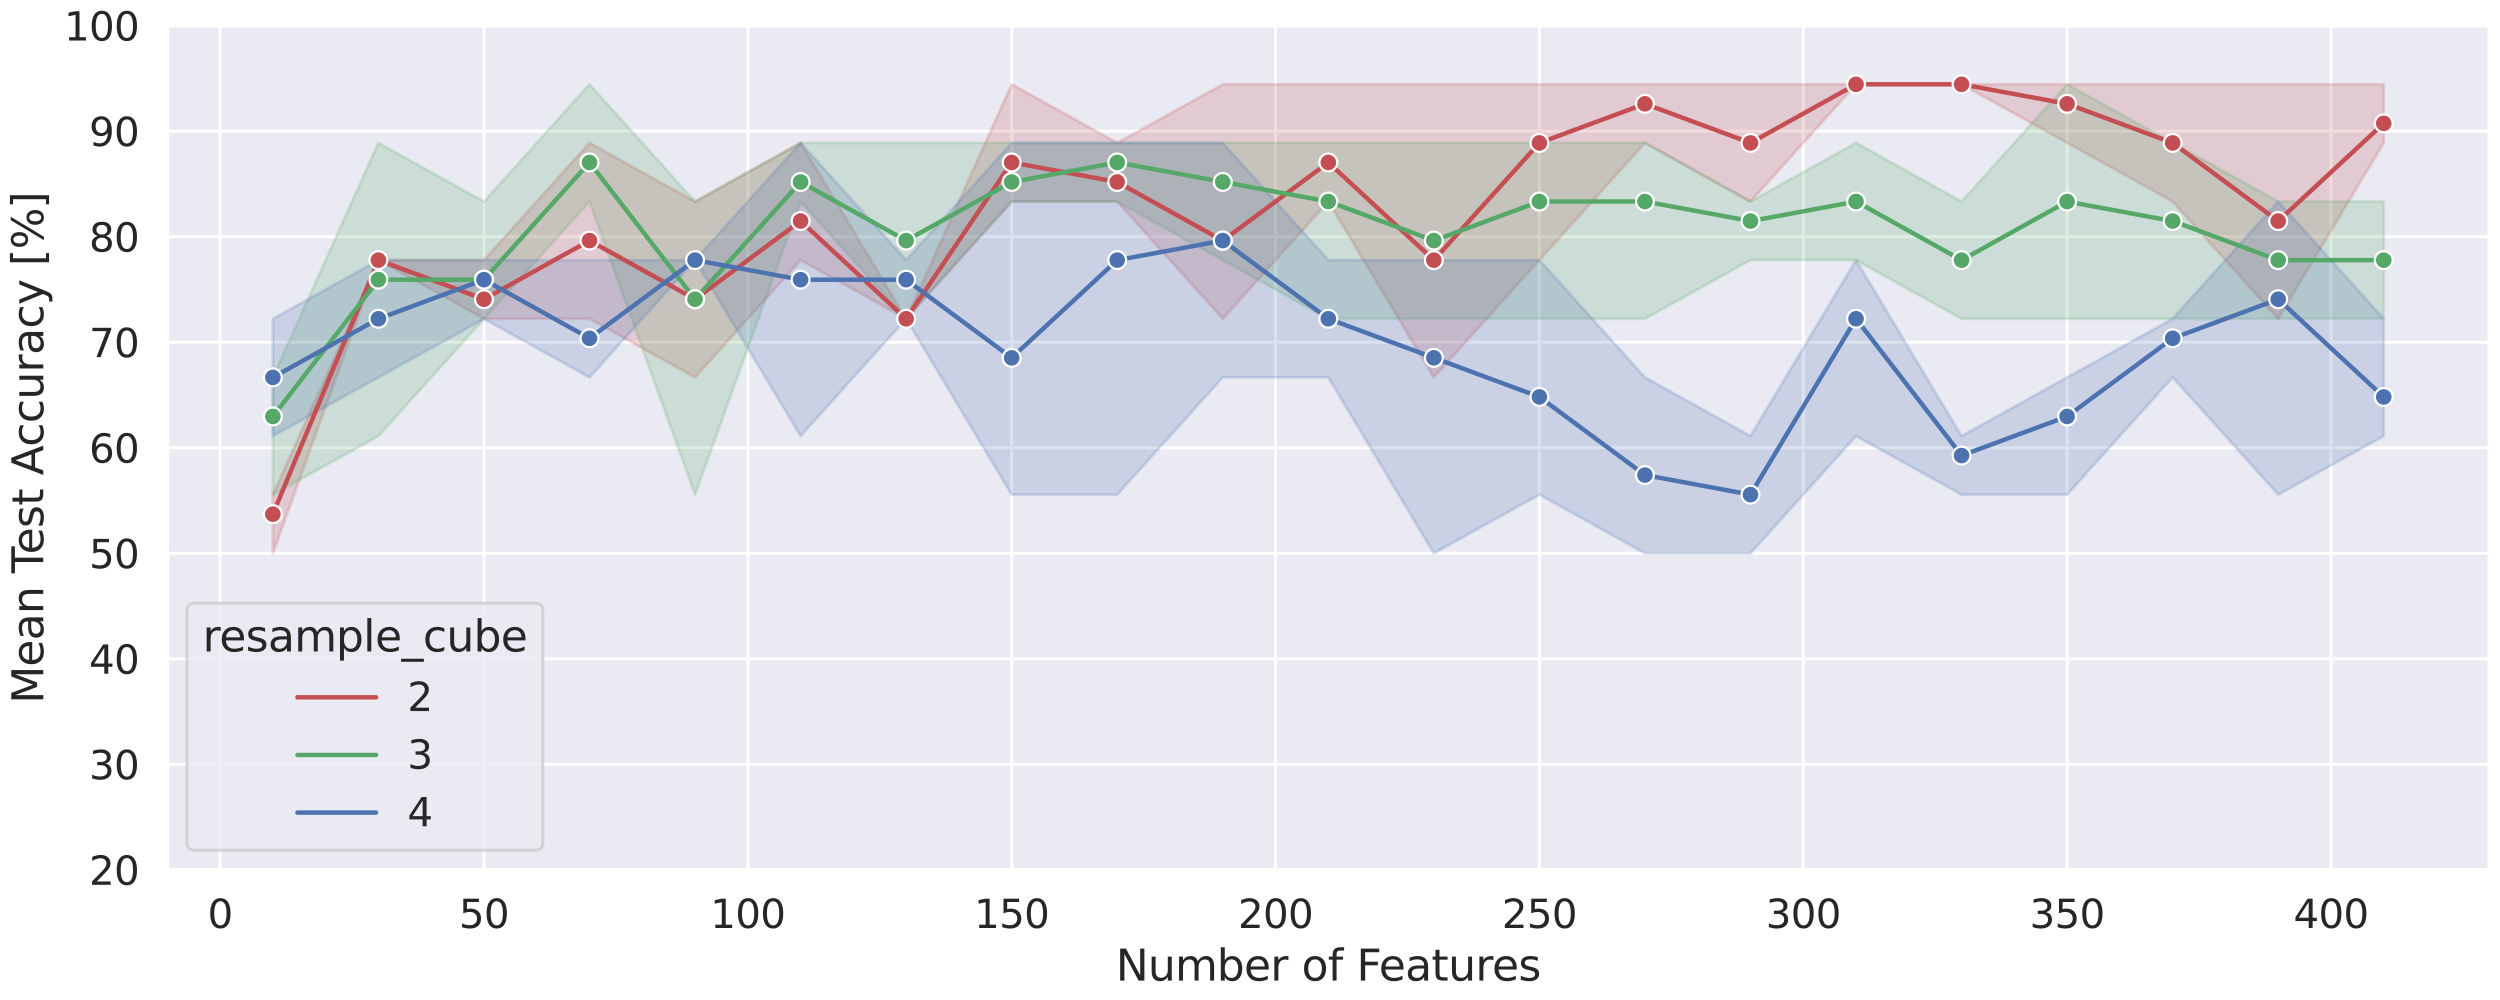 <?xml version="1.0" encoding="utf-8" standalone="no"?>
<!DOCTYPE svg PUBLIC "-//W3C//DTD SVG 1.1//EN"
  "http://www.w3.org/Graphics/SVG/1.1/DTD/svg11.dtd">
<svg xmlns:xlink="http://www.w3.org/1999/xlink" width="840.168pt" height="336.143pt" viewBox="0 0 840.168 336.143" xmlns="http://www.w3.org/2000/svg" version="1.1">
 <defs>
  <style type="text/css">*{stroke-linejoin: round; stroke-linecap: butt}</style>
 </defs>
 <g id="figure_1">
  <g id="patch_1">
   <path d="M 0 336.143 
L 840.168 336.143 
L 840.168 0 
L 0 0 
z
" style="fill: #ffffff"/>
  </g>
  <g id="axes_1">
   <g id="patch_2">
    <path d="M 56.232 292.331 
L 836.568 292.331 
L 836.568 8.615 
L 56.232 8.615 
z
" style="fill: #eaeaf2"/>
   </g>
   <g id="matplotlib.axis_1">
    <g id="xtick_1">
     <g id="line2d_1">
      <path d="M 73.967 292.331 
L 73.967 8.615 
" clip-path="url(#p492818d950)" style="fill: none; stroke: #ffffff; stroke-linecap: round"/>
     </g>
     <g id="text_1">
      <!-- 0 -->
      <g style="fill: #262626" transform="translate(69.768 311.861) scale(0.132 -0.132)">
       <defs>
        <path id="DejaVuSans-30" d="M 2034 4250 
Q 1547 4250 1301 3770 
Q 1056 3291 1056 2328 
Q 1056 1369 1301 889 
Q 1547 409 2034 409 
Q 2525 409 2770 889 
Q 3016 1369 3016 2328 
Q 3016 3291 2770 3770 
Q 2525 4250 2034 4250 
z
M 2034 4750 
Q 2819 4750 3233 4129 
Q 3647 3509 3647 2328 
Q 3647 1150 3233 529 
Q 2819 -91 2034 -91 
Q 1250 -91 836 529 
Q 422 1150 422 2328 
Q 422 3509 836 4129 
Q 1250 4750 2034 4750 
z
" transform="scale(0.016)"/>
       </defs>
       <use xlink:href="#DejaVuSans-30"/>
      </g>
     </g>
    </g>
    <g id="xtick_2">
     <g id="line2d_2">
      <path d="M 162.641 292.331 
L 162.641 8.615 
" clip-path="url(#p492818d950)" style="fill: none; stroke: #ffffff; stroke-linecap: round"/>
     </g>
     <g id="text_2">
      <!-- 50 -->
      <g style="fill: #262626" transform="translate(154.243 311.861) scale(0.132 -0.132)">
       <defs>
        <path id="DejaVuSans-35" d="M 691 4666 
L 3169 4666 
L 3169 4134 
L 1269 4134 
L 1269 2991 
Q 1406 3038 1543 3061 
Q 1681 3084 1819 3084 
Q 2600 3084 3056 2656 
Q 3513 2228 3513 1497 
Q 3513 744 3044 326 
Q 2575 -91 1722 -91 
Q 1428 -91 1123 -41 
Q 819 9 494 109 
L 494 744 
Q 775 591 1075 516 
Q 1375 441 1709 441 
Q 2250 441 2565 725 
Q 2881 1009 2881 1497 
Q 2881 1984 2565 2268 
Q 2250 2553 1709 2553 
Q 1456 2553 1204 2497 
Q 953 2441 691 2322 
L 691 4666 
z
" transform="scale(0.016)"/>
       </defs>
       <use xlink:href="#DejaVuSans-35"/>
       <use xlink:href="#DejaVuSans-30" x="63.623"/>
      </g>
     </g>
    </g>
    <g id="xtick_3">
     <g id="line2d_3">
      <path d="M 251.316 292.331 
L 251.316 8.615 
" clip-path="url(#p492818d950)" style="fill: none; stroke: #ffffff; stroke-linecap: round"/>
     </g>
     <g id="text_3">
      <!-- 100 -->
      <g style="fill: #262626" transform="translate(238.718 311.861) scale(0.132 -0.132)">
       <defs>
        <path id="DejaVuSans-31" d="M 794 531 
L 1825 531 
L 1825 4091 
L 703 3866 
L 703 4441 
L 1819 4666 
L 2450 4666 
L 2450 531 
L 3481 531 
L 3481 0 
L 794 0 
L 794 531 
z
" transform="scale(0.016)"/>
       </defs>
       <use xlink:href="#DejaVuSans-31"/>
       <use xlink:href="#DejaVuSans-30" x="63.623"/>
       <use xlink:href="#DejaVuSans-30" x="127.246"/>
      </g>
     </g>
    </g>
    <g id="xtick_4">
     <g id="line2d_4">
      <path d="M 339.991 292.331 
L 339.991 8.615 
" clip-path="url(#p492818d950)" style="fill: none; stroke: #ffffff; stroke-linecap: round"/>
     </g>
     <g id="text_4">
      <!-- 150 -->
      <g style="fill: #262626" transform="translate(327.393 311.861) scale(0.132 -0.132)">
       <use xlink:href="#DejaVuSans-31"/>
       <use xlink:href="#DejaVuSans-35" x="63.623"/>
       <use xlink:href="#DejaVuSans-30" x="127.246"/>
      </g>
     </g>
    </g>
    <g id="xtick_5">
     <g id="line2d_5">
      <path d="M 428.665 292.331 
L 428.665 8.615 
" clip-path="url(#p492818d950)" style="fill: none; stroke: #ffffff; stroke-linecap: round"/>
     </g>
     <g id="text_5">
      <!-- 200 -->
      <g style="fill: #262626" transform="translate(416.067 311.861) scale(0.132 -0.132)">
       <defs>
        <path id="DejaVuSans-32" d="M 1228 531 
L 3431 531 
L 3431 0 
L 469 0 
L 469 531 
Q 828 903 1448 1529 
Q 2069 2156 2228 2338 
Q 2531 2678 2651 2914 
Q 2772 3150 2772 3378 
Q 2772 3750 2511 3984 
Q 2250 4219 1831 4219 
Q 1534 4219 1204 4116 
Q 875 4013 500 3803 
L 500 4441 
Q 881 4594 1212 4672 
Q 1544 4750 1819 4750 
Q 2544 4750 2975 4387 
Q 3406 4025 3406 3419 
Q 3406 3131 3298 2873 
Q 3191 2616 2906 2266 
Q 2828 2175 2409 1742 
Q 1991 1309 1228 531 
z
" transform="scale(0.016)"/>
       </defs>
       <use xlink:href="#DejaVuSans-32"/>
       <use xlink:href="#DejaVuSans-30" x="63.623"/>
       <use xlink:href="#DejaVuSans-30" x="127.246"/>
      </g>
     </g>
    </g>
    <g id="xtick_6">
     <g id="line2d_6">
      <path d="M 517.34 292.331 
L 517.34 8.615 
" clip-path="url(#p492818d950)" style="fill: none; stroke: #ffffff; stroke-linecap: round"/>
     </g>
     <g id="text_6">
      <!-- 250 -->
      <g style="fill: #262626" transform="translate(504.742 311.861) scale(0.132 -0.132)">
       <use xlink:href="#DejaVuSans-32"/>
       <use xlink:href="#DejaVuSans-35" x="63.623"/>
       <use xlink:href="#DejaVuSans-30" x="127.246"/>
      </g>
     </g>
    </g>
    <g id="xtick_7">
     <g id="line2d_7">
      <path d="M 606.014 292.331 
L 606.014 8.615 
" clip-path="url(#p492818d950)" style="fill: none; stroke: #ffffff; stroke-linecap: round"/>
     </g>
     <g id="text_7">
      <!-- 300 -->
      <g style="fill: #262626" transform="translate(593.416 311.861) scale(0.132 -0.132)">
       <defs>
        <path id="DejaVuSans-33" d="M 2597 2516 
Q 3050 2419 3304 2112 
Q 3559 1806 3559 1356 
Q 3559 666 3084 287 
Q 2609 -91 1734 -91 
Q 1441 -91 1130 -33 
Q 819 25 488 141 
L 488 750 
Q 750 597 1062 519 
Q 1375 441 1716 441 
Q 2309 441 2620 675 
Q 2931 909 2931 1356 
Q 2931 1769 2642 2001 
Q 2353 2234 1838 2234 
L 1294 2234 
L 1294 2753 
L 1863 2753 
Q 2328 2753 2575 2939 
Q 2822 3125 2822 3475 
Q 2822 3834 2567 4026 
Q 2313 4219 1838 4219 
Q 1578 4219 1281 4162 
Q 984 4106 628 3988 
L 628 4550 
Q 988 4650 1302 4700 
Q 1616 4750 1894 4750 
Q 2613 4750 3031 4423 
Q 3450 4097 3450 3541 
Q 3450 3153 3228 2886 
Q 3006 2619 2597 2516 
z
" transform="scale(0.016)"/>
       </defs>
       <use xlink:href="#DejaVuSans-33"/>
       <use xlink:href="#DejaVuSans-30" x="63.623"/>
       <use xlink:href="#DejaVuSans-30" x="127.246"/>
      </g>
     </g>
    </g>
    <g id="xtick_8">
     <g id="line2d_8">
      <path d="M 694.689 292.331 
L 694.689 8.615 
" clip-path="url(#p492818d950)" style="fill: none; stroke: #ffffff; stroke-linecap: round"/>
     </g>
     <g id="text_8">
      <!-- 350 -->
      <g style="fill: #262626" transform="translate(682.091 311.861) scale(0.132 -0.132)">
       <use xlink:href="#DejaVuSans-33"/>
       <use xlink:href="#DejaVuSans-35" x="63.623"/>
       <use xlink:href="#DejaVuSans-30" x="127.246"/>
      </g>
     </g>
    </g>
    <g id="xtick_9">
     <g id="line2d_9">
      <path d="M 783.363 292.331 
L 783.363 8.615 
" clip-path="url(#p492818d950)" style="fill: none; stroke: #ffffff; stroke-linecap: round"/>
     </g>
     <g id="text_9">
      <!-- 400 -->
      <g style="fill: #262626" transform="translate(770.766 311.861) scale(0.132 -0.132)">
       <defs>
        <path id="DejaVuSans-34" d="M 2419 4116 
L 825 1625 
L 2419 1625 
L 2419 4116 
z
M 2253 4666 
L 3047 4666 
L 3047 1625 
L 3713 1625 
L 3713 1100 
L 3047 1100 
L 3047 0 
L 2419 0 
L 2419 1100 
L 313 1100 
L 313 1709 
L 2253 4666 
z
" transform="scale(0.016)"/>
       </defs>
       <use xlink:href="#DejaVuSans-34"/>
       <use xlink:href="#DejaVuSans-30" x="63.623"/>
       <use xlink:href="#DejaVuSans-30" x="127.246"/>
      </g>
     </g>
    </g>
    <g id="text_10">
     <!-- Number of Features -->
     <g style="fill: #262626" transform="translate(375.007 329.548) scale(0.144 -0.144)">
      <defs>
       <path id="DejaVuSans-4e" d="M 628 4666 
L 1478 4666 
L 3547 763 
L 3547 4666 
L 4159 4666 
L 4159 0 
L 3309 0 
L 1241 3903 
L 1241 0 
L 628 0 
L 628 4666 
z
" transform="scale(0.016)"/>
       <path id="DejaVuSans-75" d="M 544 1381 
L 544 3500 
L 1119 3500 
L 1119 1403 
Q 1119 906 1312 657 
Q 1506 409 1894 409 
Q 2359 409 2629 706 
Q 2900 1003 2900 1516 
L 2900 3500 
L 3475 3500 
L 3475 0 
L 2900 0 
L 2900 538 
Q 2691 219 2414 64 
Q 2138 -91 1772 -91 
Q 1169 -91 856 284 
Q 544 659 544 1381 
z
M 1991 3584 
L 1991 3584 
z
" transform="scale(0.016)"/>
       <path id="DejaVuSans-6d" d="M 3328 2828 
Q 3544 3216 3844 3400 
Q 4144 3584 4550 3584 
Q 5097 3584 5394 3201 
Q 5691 2819 5691 2113 
L 5691 0 
L 5113 0 
L 5113 2094 
Q 5113 2597 4934 2840 
Q 4756 3084 4391 3084 
Q 3944 3084 3684 2787 
Q 3425 2491 3425 1978 
L 3425 0 
L 2847 0 
L 2847 2094 
Q 2847 2600 2669 2842 
Q 2491 3084 2119 3084 
Q 1678 3084 1418 2786 
Q 1159 2488 1159 1978 
L 1159 0 
L 581 0 
L 581 3500 
L 1159 3500 
L 1159 2956 
Q 1356 3278 1631 3431 
Q 1906 3584 2284 3584 
Q 2666 3584 2933 3390 
Q 3200 3197 3328 2828 
z
" transform="scale(0.016)"/>
       <path id="DejaVuSans-62" d="M 3116 1747 
Q 3116 2381 2855 2742 
Q 2594 3103 2138 3103 
Q 1681 3103 1420 2742 
Q 1159 2381 1159 1747 
Q 1159 1113 1420 752 
Q 1681 391 2138 391 
Q 2594 391 2855 752 
Q 3116 1113 3116 1747 
z
M 1159 2969 
Q 1341 3281 1617 3432 
Q 1894 3584 2278 3584 
Q 2916 3584 3314 3078 
Q 3713 2572 3713 1747 
Q 3713 922 3314 415 
Q 2916 -91 2278 -91 
Q 1894 -91 1617 61 
Q 1341 213 1159 525 
L 1159 0 
L 581 0 
L 581 4863 
L 1159 4863 
L 1159 2969 
z
" transform="scale(0.016)"/>
       <path id="DejaVuSans-65" d="M 3597 1894 
L 3597 1613 
L 953 1613 
Q 991 1019 1311 708 
Q 1631 397 2203 397 
Q 2534 397 2845 478 
Q 3156 559 3463 722 
L 3463 178 
Q 3153 47 2828 -22 
Q 2503 -91 2169 -91 
Q 1331 -91 842 396 
Q 353 884 353 1716 
Q 353 2575 817 3079 
Q 1281 3584 2069 3584 
Q 2775 3584 3186 3129 
Q 3597 2675 3597 1894 
z
M 3022 2063 
Q 3016 2534 2758 2815 
Q 2500 3097 2075 3097 
Q 1594 3097 1305 2825 
Q 1016 2553 972 2059 
L 3022 2063 
z
" transform="scale(0.016)"/>
       <path id="DejaVuSans-72" d="M 2631 2963 
Q 2534 3019 2420 3045 
Q 2306 3072 2169 3072 
Q 1681 3072 1420 2755 
Q 1159 2438 1159 1844 
L 1159 0 
L 581 0 
L 581 3500 
L 1159 3500 
L 1159 2956 
Q 1341 3275 1631 3429 
Q 1922 3584 2338 3584 
Q 2397 3584 2469 3576 
Q 2541 3569 2628 3553 
L 2631 2963 
z
" transform="scale(0.016)"/>
       <path id="DejaVuSans-20" transform="scale(0.016)"/>
       <path id="DejaVuSans-6f" d="M 1959 3097 
Q 1497 3097 1228 2736 
Q 959 2375 959 1747 
Q 959 1119 1226 758 
Q 1494 397 1959 397 
Q 2419 397 2687 759 
Q 2956 1122 2956 1747 
Q 2956 2369 2687 2733 
Q 2419 3097 1959 3097 
z
M 1959 3584 
Q 2709 3584 3137 3096 
Q 3566 2609 3566 1747 
Q 3566 888 3137 398 
Q 2709 -91 1959 -91 
Q 1206 -91 779 398 
Q 353 888 353 1747 
Q 353 2609 779 3096 
Q 1206 3584 1959 3584 
z
" transform="scale(0.016)"/>
       <path id="DejaVuSans-66" d="M 2375 4863 
L 2375 4384 
L 1825 4384 
Q 1516 4384 1395 4259 
Q 1275 4134 1275 3809 
L 1275 3500 
L 2222 3500 
L 2222 3053 
L 1275 3053 
L 1275 0 
L 697 0 
L 697 3053 
L 147 3053 
L 147 3500 
L 697 3500 
L 697 3744 
Q 697 4328 969 4595 
Q 1241 4863 1831 4863 
L 2375 4863 
z
" transform="scale(0.016)"/>
       <path id="DejaVuSans-46" d="M 628 4666 
L 3309 4666 
L 3309 4134 
L 1259 4134 
L 1259 2759 
L 3109 2759 
L 3109 2228 
L 1259 2228 
L 1259 0 
L 628 0 
L 628 4666 
z
" transform="scale(0.016)"/>
       <path id="DejaVuSans-61" d="M 2194 1759 
Q 1497 1759 1228 1600 
Q 959 1441 959 1056 
Q 959 750 1161 570 
Q 1363 391 1709 391 
Q 2188 391 2477 730 
Q 2766 1069 2766 1631 
L 2766 1759 
L 2194 1759 
z
M 3341 1997 
L 3341 0 
L 2766 0 
L 2766 531 
Q 2569 213 2275 61 
Q 1981 -91 1556 -91 
Q 1019 -91 701 211 
Q 384 513 384 1019 
Q 384 1609 779 1909 
Q 1175 2209 1959 2209 
L 2766 2209 
L 2766 2266 
Q 2766 2663 2505 2880 
Q 2244 3097 1772 3097 
Q 1472 3097 1187 3025 
Q 903 2953 641 2809 
L 641 3341 
Q 956 3463 1253 3523 
Q 1550 3584 1831 3584 
Q 2591 3584 2966 3190 
Q 3341 2797 3341 1997 
z
" transform="scale(0.016)"/>
       <path id="DejaVuSans-74" d="M 1172 4494 
L 1172 3500 
L 2356 3500 
L 2356 3053 
L 1172 3053 
L 1172 1153 
Q 1172 725 1289 603 
Q 1406 481 1766 481 
L 2356 481 
L 2356 0 
L 1766 0 
Q 1100 0 847 248 
Q 594 497 594 1153 
L 594 3053 
L 172 3053 
L 172 3500 
L 594 3500 
L 594 4494 
L 1172 4494 
z
" transform="scale(0.016)"/>
       <path id="DejaVuSans-73" d="M 2834 3397 
L 2834 2853 
Q 2591 2978 2328 3040 
Q 2066 3103 1784 3103 
Q 1356 3103 1142 2972 
Q 928 2841 928 2578 
Q 928 2378 1081 2264 
Q 1234 2150 1697 2047 
L 1894 2003 
Q 2506 1872 2764 1633 
Q 3022 1394 3022 966 
Q 3022 478 2636 193 
Q 2250 -91 1575 -91 
Q 1294 -91 989 -36 
Q 684 19 347 128 
L 347 722 
Q 666 556 975 473 
Q 1284 391 1588 391 
Q 1994 391 2212 530 
Q 2431 669 2431 922 
Q 2431 1156 2273 1281 
Q 2116 1406 1581 1522 
L 1381 1569 
Q 847 1681 609 1914 
Q 372 2147 372 2553 
Q 372 3047 722 3315 
Q 1072 3584 1716 3584 
Q 2034 3584 2315 3537 
Q 2597 3491 2834 3397 
z
" transform="scale(0.016)"/>
      </defs>
      <use xlink:href="#DejaVuSans-4e"/>
      <use xlink:href="#DejaVuSans-75" x="74.805"/>
      <use xlink:href="#DejaVuSans-6d" x="138.184"/>
      <use xlink:href="#DejaVuSans-62" x="235.596"/>
      <use xlink:href="#DejaVuSans-65" x="299.072"/>
      <use xlink:href="#DejaVuSans-72" x="360.596"/>
      <use xlink:href="#DejaVuSans-20" x="401.709"/>
      <use xlink:href="#DejaVuSans-6f" x="433.496"/>
      <use xlink:href="#DejaVuSans-66" x="494.678"/>
      <use xlink:href="#DejaVuSans-20" x="529.883"/>
      <use xlink:href="#DejaVuSans-46" x="561.67"/>
      <use xlink:href="#DejaVuSans-65" x="613.689"/>
      <use xlink:href="#DejaVuSans-61" x="675.213"/>
      <use xlink:href="#DejaVuSans-74" x="736.492"/>
      <use xlink:href="#DejaVuSans-75" x="775.701"/>
      <use xlink:href="#DejaVuSans-72" x="839.08"/>
      <use xlink:href="#DejaVuSans-65" x="877.943"/>
      <use xlink:href="#DejaVuSans-73" x="939.467"/>
     </g>
    </g>
   </g>
   <g id="matplotlib.axis_2">
    <g id="ytick_1">
     <g id="line2d_10">
      <path d="M 56.232 292.331 
L 836.568 292.331 
" clip-path="url(#p492818d950)" style="fill: none; stroke: #ffffff; stroke-linecap: round"/>
     </g>
     <g id="text_11">
      <!-- 20 -->
      <g style="fill: #262626" transform="translate(29.935 297.346) scale(0.132 -0.132)">
       <use xlink:href="#DejaVuSans-32"/>
       <use xlink:href="#DejaVuSans-30" x="63.623"/>
      </g>
     </g>
    </g>
    <g id="ytick_2">
     <g id="line2d_11">
      <path d="M 56.232 256.866 
L 836.568 256.866 
" clip-path="url(#p492818d950)" style="fill: none; stroke: #ffffff; stroke-linecap: round"/>
     </g>
     <g id="text_12">
      <!-- 30 -->
      <g style="fill: #262626" transform="translate(29.935 261.881) scale(0.132 -0.132)">
       <use xlink:href="#DejaVuSans-33"/>
       <use xlink:href="#DejaVuSans-30" x="63.623"/>
      </g>
     </g>
    </g>
    <g id="ytick_3">
     <g id="line2d_12">
      <path d="M 56.232 221.402 
L 836.568 221.402 
" clip-path="url(#p492818d950)" style="fill: none; stroke: #ffffff; stroke-linecap: round"/>
     </g>
     <g id="text_13">
      <!-- 40 -->
      <g style="fill: #262626" transform="translate(29.935 226.417) scale(0.132 -0.132)">
       <use xlink:href="#DejaVuSans-34"/>
       <use xlink:href="#DejaVuSans-30" x="63.623"/>
      </g>
     </g>
    </g>
    <g id="ytick_4">
     <g id="line2d_13">
      <path d="M 56.232 185.937 
L 836.568 185.937 
" clip-path="url(#p492818d950)" style="fill: none; stroke: #ffffff; stroke-linecap: round"/>
     </g>
     <g id="text_14">
      <!-- 50 -->
      <g style="fill: #262626" transform="translate(29.935 190.952) scale(0.132 -0.132)">
       <use xlink:href="#DejaVuSans-35"/>
       <use xlink:href="#DejaVuSans-30" x="63.623"/>
      </g>
     </g>
    </g>
    <g id="ytick_5">
     <g id="line2d_14">
      <path d="M 56.232 150.473 
L 836.568 150.473 
" clip-path="url(#p492818d950)" style="fill: none; stroke: #ffffff; stroke-linecap: round"/>
     </g>
     <g id="text_15">
      <!-- 60 -->
      <g style="fill: #262626" transform="translate(29.935 155.488) scale(0.132 -0.132)">
       <defs>
        <path id="DejaVuSans-36" d="M 2113 2584 
Q 1688 2584 1439 2293 
Q 1191 2003 1191 1497 
Q 1191 994 1439 701 
Q 1688 409 2113 409 
Q 2538 409 2786 701 
Q 3034 994 3034 1497 
Q 3034 2003 2786 2293 
Q 2538 2584 2113 2584 
z
M 3366 4563 
L 3366 3988 
Q 3128 4100 2886 4159 
Q 2644 4219 2406 4219 
Q 1781 4219 1451 3797 
Q 1122 3375 1075 2522 
Q 1259 2794 1537 2939 
Q 1816 3084 2150 3084 
Q 2853 3084 3261 2657 
Q 3669 2231 3669 1497 
Q 3669 778 3244 343 
Q 2819 -91 2113 -91 
Q 1303 -91 875 529 
Q 447 1150 447 2328 
Q 447 3434 972 4092 
Q 1497 4750 2381 4750 
Q 2619 4750 2861 4703 
Q 3103 4656 3366 4563 
z
" transform="scale(0.016)"/>
       </defs>
       <use xlink:href="#DejaVuSans-36"/>
       <use xlink:href="#DejaVuSans-30" x="63.623"/>
      </g>
     </g>
    </g>
    <g id="ytick_6">
     <g id="line2d_15">
      <path d="M 56.232 115.008 
L 836.568 115.008 
" clip-path="url(#p492818d950)" style="fill: none; stroke: #ffffff; stroke-linecap: round"/>
     </g>
     <g id="text_16">
      <!-- 70 -->
      <g style="fill: #262626" transform="translate(29.935 120.023) scale(0.132 -0.132)">
       <defs>
        <path id="DejaVuSans-37" d="M 525 4666 
L 3525 4666 
L 3525 4397 
L 1831 0 
L 1172 0 
L 2766 4134 
L 525 4134 
L 525 4666 
z
" transform="scale(0.016)"/>
       </defs>
       <use xlink:href="#DejaVuSans-37"/>
       <use xlink:href="#DejaVuSans-30" x="63.623"/>
      </g>
     </g>
    </g>
    <g id="ytick_7">
     <g id="line2d_16">
      <path d="M 56.232 79.544 
L 836.568 79.544 
" clip-path="url(#p492818d950)" style="fill: none; stroke: #ffffff; stroke-linecap: round"/>
     </g>
     <g id="text_17">
      <!-- 80 -->
      <g style="fill: #262626" transform="translate(29.935 84.559) scale(0.132 -0.132)">
       <defs>
        <path id="DejaVuSans-38" d="M 2034 2216 
Q 1584 2216 1326 1975 
Q 1069 1734 1069 1313 
Q 1069 891 1326 650 
Q 1584 409 2034 409 
Q 2484 409 2743 651 
Q 3003 894 3003 1313 
Q 3003 1734 2745 1975 
Q 2488 2216 2034 2216 
z
M 1403 2484 
Q 997 2584 770 2862 
Q 544 3141 544 3541 
Q 544 4100 942 4425 
Q 1341 4750 2034 4750 
Q 2731 4750 3128 4425 
Q 3525 4100 3525 3541 
Q 3525 3141 3298 2862 
Q 3072 2584 2669 2484 
Q 3125 2378 3379 2068 
Q 3634 1759 3634 1313 
Q 3634 634 3220 271 
Q 2806 -91 2034 -91 
Q 1263 -91 848 271 
Q 434 634 434 1313 
Q 434 1759 690 2068 
Q 947 2378 1403 2484 
z
M 1172 3481 
Q 1172 3119 1398 2916 
Q 1625 2713 2034 2713 
Q 2441 2713 2670 2916 
Q 2900 3119 2900 3481 
Q 2900 3844 2670 4047 
Q 2441 4250 2034 4250 
Q 1625 4250 1398 4047 
Q 1172 3844 1172 3481 
z
" transform="scale(0.016)"/>
       </defs>
       <use xlink:href="#DejaVuSans-38"/>
       <use xlink:href="#DejaVuSans-30" x="63.623"/>
      </g>
     </g>
    </g>
    <g id="ytick_8">
     <g id="line2d_17">
      <path d="M 56.232 44.079 
L 836.568 44.079 
" clip-path="url(#p492818d950)" style="fill: none; stroke: #ffffff; stroke-linecap: round"/>
     </g>
     <g id="text_18">
      <!-- 90 -->
      <g style="fill: #262626" transform="translate(29.935 49.094) scale(0.132 -0.132)">
       <defs>
        <path id="DejaVuSans-39" d="M 703 97 
L 703 672 
Q 941 559 1184 500 
Q 1428 441 1663 441 
Q 2288 441 2617 861 
Q 2947 1281 2994 2138 
Q 2813 1869 2534 1725 
Q 2256 1581 1919 1581 
Q 1219 1581 811 2004 
Q 403 2428 403 3163 
Q 403 3881 828 4315 
Q 1253 4750 1959 4750 
Q 2769 4750 3195 4129 
Q 3622 3509 3622 2328 
Q 3622 1225 3098 567 
Q 2575 -91 1691 -91 
Q 1453 -91 1209 -44 
Q 966 3 703 97 
z
M 1959 2075 
Q 2384 2075 2632 2365 
Q 2881 2656 2881 3163 
Q 2881 3666 2632 3958 
Q 2384 4250 1959 4250 
Q 1534 4250 1286 3958 
Q 1038 3666 1038 3163 
Q 1038 2656 1286 2365 
Q 1534 2075 1959 2075 
z
" transform="scale(0.016)"/>
       </defs>
       <use xlink:href="#DejaVuSans-39"/>
       <use xlink:href="#DejaVuSans-30" x="63.623"/>
      </g>
     </g>
    </g>
    <g id="ytick_9">
     <g id="line2d_18">
      <path d="M 56.232 8.615 
L 836.568 8.615 
" clip-path="url(#p492818d950)" style="fill: none; stroke: #ffffff; stroke-linecap: round"/>
     </g>
     <g id="text_19">
      <!-- 100 -->
      <g style="fill: #262626" transform="translate(21.537 13.63) scale(0.132 -0.132)">
       <use xlink:href="#DejaVuSans-31"/>
       <use xlink:href="#DejaVuSans-30" x="63.623"/>
       <use xlink:href="#DejaVuSans-30" x="127.246"/>
      </g>
     </g>
    </g>
    <g id="text_20">
     <!-- Mean Test Accuracy [%] -->
     <g style="fill: #262626" transform="translate(14.542 236.465) rotate(-90) scale(0.144 -0.144)">
      <defs>
       <path id="DejaVuSans-4d" d="M 628 4666 
L 1569 4666 
L 2759 1491 
L 3956 4666 
L 4897 4666 
L 4897 0 
L 4281 0 
L 4281 4097 
L 3078 897 
L 2444 897 
L 1241 4097 
L 1241 0 
L 628 0 
L 628 4666 
z
" transform="scale(0.016)"/>
       <path id="DejaVuSans-6e" d="M 3513 2113 
L 3513 0 
L 2938 0 
L 2938 2094 
Q 2938 2591 2744 2837 
Q 2550 3084 2163 3084 
Q 1697 3084 1428 2787 
Q 1159 2491 1159 1978 
L 1159 0 
L 581 0 
L 581 3500 
L 1159 3500 
L 1159 2956 
Q 1366 3272 1645 3428 
Q 1925 3584 2291 3584 
Q 2894 3584 3203 3211 
Q 3513 2838 3513 2113 
z
" transform="scale(0.016)"/>
       <path id="DejaVuSans-54" d="M -19 4666 
L 3928 4666 
L 3928 4134 
L 2272 4134 
L 2272 0 
L 1638 0 
L 1638 4134 
L -19 4134 
L -19 4666 
z
" transform="scale(0.016)"/>
       <path id="DejaVuSans-41" d="M 2188 4044 
L 1331 1722 
L 3047 1722 
L 2188 4044 
z
M 1831 4666 
L 2547 4666 
L 4325 0 
L 3669 0 
L 3244 1197 
L 1141 1197 
L 716 0 
L 50 0 
L 1831 4666 
z
" transform="scale(0.016)"/>
       <path id="DejaVuSans-63" d="M 3122 3366 
L 3122 2828 
Q 2878 2963 2633 3030 
Q 2388 3097 2138 3097 
Q 1578 3097 1268 2742 
Q 959 2388 959 1747 
Q 959 1106 1268 751 
Q 1578 397 2138 397 
Q 2388 397 2633 464 
Q 2878 531 3122 666 
L 3122 134 
Q 2881 22 2623 -34 
Q 2366 -91 2075 -91 
Q 1284 -91 818 406 
Q 353 903 353 1747 
Q 353 2603 823 3093 
Q 1294 3584 2113 3584 
Q 2378 3584 2631 3529 
Q 2884 3475 3122 3366 
z
" transform="scale(0.016)"/>
       <path id="DejaVuSans-79" d="M 2059 -325 
Q 1816 -950 1584 -1140 
Q 1353 -1331 966 -1331 
L 506 -1331 
L 506 -850 
L 844 -850 
Q 1081 -850 1212 -737 
Q 1344 -625 1503 -206 
L 1606 56 
L 191 3500 
L 800 3500 
L 1894 763 
L 2988 3500 
L 3597 3500 
L 2059 -325 
z
" transform="scale(0.016)"/>
       <path id="DejaVuSans-5b" d="M 550 4863 
L 1875 4863 
L 1875 4416 
L 1125 4416 
L 1125 -397 
L 1875 -397 
L 1875 -844 
L 550 -844 
L 550 4863 
z
" transform="scale(0.016)"/>
       <path id="DejaVuSans-25" d="M 4653 2053 
Q 4381 2053 4226 1822 
Q 4072 1591 4072 1178 
Q 4072 772 4226 539 
Q 4381 306 4653 306 
Q 4919 306 5073 539 
Q 5228 772 5228 1178 
Q 5228 1588 5073 1820 
Q 4919 2053 4653 2053 
z
M 4653 2450 
Q 5147 2450 5437 2106 
Q 5728 1763 5728 1178 
Q 5728 594 5436 251 
Q 5144 -91 4653 -91 
Q 4153 -91 3862 251 
Q 3572 594 3572 1178 
Q 3572 1766 3864 2108 
Q 4156 2450 4653 2450 
z
M 1428 4353 
Q 1159 4353 1004 4120 
Q 850 3888 850 3481 
Q 850 3069 1003 2837 
Q 1156 2606 1428 2606 
Q 1700 2606 1854 2837 
Q 2009 3069 2009 3481 
Q 2009 3884 1853 4118 
Q 1697 4353 1428 4353 
z
M 4250 4750 
L 4750 4750 
L 1831 -91 
L 1331 -91 
L 4250 4750 
z
M 1428 4750 
Q 1922 4750 2215 4408 
Q 2509 4066 2509 3481 
Q 2509 2891 2217 2550 
Q 1925 2209 1428 2209 
Q 931 2209 642 2551 
Q 353 2894 353 3481 
Q 353 4063 643 4406 
Q 934 4750 1428 4750 
z
" transform="scale(0.016)"/>
       <path id="DejaVuSans-5d" d="M 1947 4863 
L 1947 -844 
L 622 -844 
L 622 -397 
L 1369 -397 
L 1369 4416 
L 622 4416 
L 622 4863 
L 1947 4863 
z
" transform="scale(0.016)"/>
      </defs>
      <use xlink:href="#DejaVuSans-4d"/>
      <use xlink:href="#DejaVuSans-65" x="86.279"/>
      <use xlink:href="#DejaVuSans-61" x="147.803"/>
      <use xlink:href="#DejaVuSans-6e" x="209.082"/>
      <use xlink:href="#DejaVuSans-20" x="272.461"/>
      <use xlink:href="#DejaVuSans-54" x="304.248"/>
      <use xlink:href="#DejaVuSans-65" x="348.332"/>
      <use xlink:href="#DejaVuSans-73" x="409.855"/>
      <use xlink:href="#DejaVuSans-74" x="461.955"/>
      <use xlink:href="#DejaVuSans-20" x="501.164"/>
      <use xlink:href="#DejaVuSans-41" x="532.951"/>
      <use xlink:href="#DejaVuSans-63" x="599.609"/>
      <use xlink:href="#DejaVuSans-63" x="654.59"/>
      <use xlink:href="#DejaVuSans-75" x="709.57"/>
      <use xlink:href="#DejaVuSans-72" x="772.949"/>
      <use xlink:href="#DejaVuSans-61" x="814.062"/>
      <use xlink:href="#DejaVuSans-63" x="875.342"/>
      <use xlink:href="#DejaVuSans-79" x="930.322"/>
      <use xlink:href="#DejaVuSans-20" x="989.502"/>
      <use xlink:href="#DejaVuSans-5b" x="1021.289"/>
      <use xlink:href="#DejaVuSans-25" x="1060.303"/>
      <use xlink:href="#DejaVuSans-5d" x="1155.322"/>
     </g>
    </g>
   </g>
   <g id="PolyCollection_1">
    <defs>
     <path id="m3a8325b0bd" d="M 91.702 -169.923 
L 91.702 -150.205 
L 127.172 -248.726 
L 162.641 -229.007 
L 198.111 -229.007 
L 233.581 -209.324 
L 269.051 -248.726 
L 304.521 -229.007 
L 339.991 -268.408 
L 375.46 -268.408 
L 410.93 -229.007 
L 446.4 -268.408 
L 481.87 -209.324 
L 517.34 -248.726 
L 552.809 -288.127 
L 588.279 -268.408 
L 623.749 -307.809 
L 659.219 -307.809 
L 694.689 -288.127 
L 730.159 -268.408 
L 765.628 -229.007 
L 801.098 -288.127 
L 801.098 -307.809 
L 801.098 -307.809 
L 765.628 -307.809 
L 730.159 -307.809 
L 694.689 -307.809 
L 659.219 -307.809 
L 623.749 -307.809 
L 588.279 -307.809 
L 552.809 -307.809 
L 517.34 -307.809 
L 481.87 -307.809 
L 446.4 -307.809 
L 410.93 -307.809 
L 375.46 -288.127 
L 339.991 -307.809 
L 304.521 -229.007 
L 269.051 -288.127 
L 233.581 -268.408 
L 198.111 -288.127 
L 162.641 -248.726 
L 127.172 -248.726 
L 91.702 -169.923 
z
" style="stroke: #c44e52; stroke-opacity: 0.2"/>
    </defs>
    <g clip-path="url(#p492818d950)">
     <use xlink:href="#m3a8325b0bd" x="0" y="336.143" style="fill: #c44e52; fill-opacity: 0.2; stroke: #c44e52; stroke-opacity: 0.2"/>
    </g>
   </g>
   <g id="PolyCollection_2">
    <defs>
     <path id="m7fabc8b626" d="M 91.702 -209.324 
L 91.702 -169.923 
L 127.172 -189.606 
L 162.641 -229.007 
L 198.111 -268.408 
L 233.581 -169.923 
L 269.051 -268.408 
L 304.521 -229.007 
L 339.991 -268.408 
L 375.46 -268.408 
L 410.93 -248.726 
L 446.4 -229.007 
L 481.87 -229.007 
L 517.34 -229.007 
L 552.809 -229.007 
L 588.279 -248.726 
L 623.749 -248.726 
L 659.219 -229.007 
L 694.689 -229.007 
L 730.159 -229.007 
L 765.628 -229.007 
L 801.098 -229.007 
L 801.098 -268.408 
L 801.098 -268.408 
L 765.628 -268.408 
L 730.159 -288.127 
L 694.689 -307.809 
L 659.219 -268.408 
L 623.749 -288.127 
L 588.279 -268.408 
L 552.809 -288.127 
L 517.34 -288.127 
L 481.87 -288.127 
L 446.4 -288.127 
L 410.93 -288.127 
L 375.46 -288.127 
L 339.991 -288.127 
L 304.521 -288.127 
L 269.051 -288.127 
L 233.581 -268.408 
L 198.111 -307.809 
L 162.641 -268.408 
L 127.172 -288.127 
L 91.702 -209.324 
z
" style="stroke: #55a868; stroke-opacity: 0.2"/>
    </defs>
    <g clip-path="url(#p492818d950)">
     <use xlink:href="#m7fabc8b626" x="0" y="336.143" style="fill: #55a868; fill-opacity: 0.2; stroke: #55a868; stroke-opacity: 0.2"/>
    </g>
   </g>
   <g id="PolyCollection_3">
    <defs>
     <path id="mbaf0737ace" d="M 91.702 -229.007 
L 91.702 -189.606 
L 127.172 -209.324 
L 162.641 -229.007 
L 198.111 -209.324 
L 233.581 -248.726 
L 269.051 -189.606 
L 304.521 -229.007 
L 339.991 -169.923 
L 375.46 -169.923 
L 410.93 -209.324 
L 446.4 -209.324 
L 481.87 -150.205 
L 517.34 -169.923 
L 552.809 -150.205 
L 588.279 -150.205 
L 623.749 -189.606 
L 659.219 -169.923 
L 694.689 -169.923 
L 730.159 -209.324 
L 765.628 -169.923 
L 801.098 -189.606 
L 801.098 -229.007 
L 801.098 -229.007 
L 765.628 -268.408 
L 730.159 -229.007 
L 694.689 -209.324 
L 659.219 -189.606 
L 623.749 -248.726 
L 588.279 -189.606 
L 552.809 -209.324 
L 517.34 -248.726 
L 481.87 -248.726 
L 446.4 -248.726 
L 410.93 -288.127 
L 375.46 -288.127 
L 339.991 -288.127 
L 304.521 -248.726 
L 269.051 -288.127 
L 233.581 -248.726 
L 198.111 -248.726 
L 162.641 -248.726 
L 127.172 -248.726 
L 91.702 -229.007 
z
" style="stroke: #4c72b0; stroke-opacity: 0.2"/>
    </defs>
    <g clip-path="url(#p492818d950)">
     <use xlink:href="#mbaf0737ace" x="0" y="336.143" style="fill: #4c72b0; fill-opacity: 0.2; stroke: #4c72b0; stroke-opacity: 0.2"/>
    </g>
   </g>
   <g id="line2d_19">
    <path d="M 91.702 172.792 
L 127.172 87.417 
L 162.641 100.563 
L 198.111 80.856 
L 233.581 100.563 
L 269.051 74.283 
L 304.521 107.135 
L 339.991 54.601 
L 375.46 61.162 
L 410.93 80.868 
L 446.4 54.601 
L 481.87 87.429 
L 517.34 48.028 
L 552.809 34.894 
L 588.279 48.028 
L 623.749 28.333 
L 659.219 28.333 
L 694.689 34.894 
L 730.159 48.028 
L 765.628 74.295 
L 801.098 41.455 
" clip-path="url(#p492818d950)" style="fill: none; stroke: #c44e52; stroke-width: 1.5; stroke-linecap: round"/>
    <defs>
     <path id="m85e9d87076" d="M 0 3 
C 0.796 3 1.559 2.684 2.121 2.121 
C 2.684 1.559 3 0.796 3 0 
C 3 -0.796 2.684 -1.559 2.121 -2.121 
C 1.559 -2.684 0.796 -3 0 -3 
C -0.796 -3 -1.559 -2.684 -2.121 -2.121 
C -2.684 -1.559 -3 -0.796 -3 0 
C -3 0.796 -2.684 1.559 -2.121 2.121 
C -1.559 2.684 -0.796 3 0 3 
z
" style="stroke: #ffffff; stroke-width: 0.75"/>
    </defs>
    <g clip-path="url(#p492818d950)">
     <use xlink:href="#m85e9d87076" x="91.702" y="172.792" style="fill: #c44e52; stroke: #ffffff; stroke-width: 0.75"/>
     <use xlink:href="#m85e9d87076" x="127.172" y="87.417" style="fill: #c44e52; stroke: #ffffff; stroke-width: 0.75"/>
     <use xlink:href="#m85e9d87076" x="162.641" y="100.563" style="fill: #c44e52; stroke: #ffffff; stroke-width: 0.75"/>
     <use xlink:href="#m85e9d87076" x="198.111" y="80.856" style="fill: #c44e52; stroke: #ffffff; stroke-width: 0.75"/>
     <use xlink:href="#m85e9d87076" x="233.581" y="100.563" style="fill: #c44e52; stroke: #ffffff; stroke-width: 0.75"/>
     <use xlink:href="#m85e9d87076" x="269.051" y="74.283" style="fill: #c44e52; stroke: #ffffff; stroke-width: 0.75"/>
     <use xlink:href="#m85e9d87076" x="304.521" y="107.135" style="fill: #c44e52; stroke: #ffffff; stroke-width: 0.75"/>
     <use xlink:href="#m85e9d87076" x="339.991" y="54.601" style="fill: #c44e52; stroke: #ffffff; stroke-width: 0.75"/>
     <use xlink:href="#m85e9d87076" x="375.46" y="61.162" style="fill: #c44e52; stroke: #ffffff; stroke-width: 0.75"/>
     <use xlink:href="#m85e9d87076" x="410.93" y="80.868" style="fill: #c44e52; stroke: #ffffff; stroke-width: 0.75"/>
     <use xlink:href="#m85e9d87076" x="446.4" y="54.601" style="fill: #c44e52; stroke: #ffffff; stroke-width: 0.75"/>
     <use xlink:href="#m85e9d87076" x="481.87" y="87.429" style="fill: #c44e52; stroke: #ffffff; stroke-width: 0.75"/>
     <use xlink:href="#m85e9d87076" x="517.34" y="48.028" style="fill: #c44e52; stroke: #ffffff; stroke-width: 0.75"/>
     <use xlink:href="#m85e9d87076" x="552.809" y="34.894" style="fill: #c44e52; stroke: #ffffff; stroke-width: 0.75"/>
     <use xlink:href="#m85e9d87076" x="588.279" y="48.028" style="fill: #c44e52; stroke: #ffffff; stroke-width: 0.75"/>
     <use xlink:href="#m85e9d87076" x="623.749" y="28.333" style="fill: #c44e52; stroke: #ffffff; stroke-width: 0.75"/>
     <use xlink:href="#m85e9d87076" x="659.219" y="28.333" style="fill: #c44e52; stroke: #ffffff; stroke-width: 0.75"/>
     <use xlink:href="#m85e9d87076" x="694.689" y="34.894" style="fill: #c44e52; stroke: #ffffff; stroke-width: 0.75"/>
     <use xlink:href="#m85e9d87076" x="730.159" y="48.028" style="fill: #c44e52; stroke: #ffffff; stroke-width: 0.75"/>
     <use xlink:href="#m85e9d87076" x="765.628" y="74.295" style="fill: #c44e52; stroke: #ffffff; stroke-width: 0.75"/>
     <use xlink:href="#m85e9d87076" x="801.098" y="41.455" style="fill: #c44e52; stroke: #ffffff; stroke-width: 0.75"/>
    </g>
   </g>
   <g id="line2d_20">
    <path d="M 91.702 139.952 
L 127.172 93.99 
L 162.641 94.002 
L 198.111 54.601 
L 233.581 100.563 
L 269.051 61.162 
L 304.521 80.856 
L 339.991 61.162 
L 375.46 54.589 
L 410.93 61.15 
L 446.4 67.722 
L 481.87 80.856 
L 517.34 67.722 
L 552.809 67.722 
L 588.279 74.295 
L 623.749 67.722 
L 659.219 87.429 
L 694.689 67.734 
L 730.159 74.295 
L 765.628 87.429 
L 801.098 87.429 
" clip-path="url(#p492818d950)" style="fill: none; stroke: #55a868; stroke-width: 1.5; stroke-linecap: round"/>
    <defs>
     <path id="mdd0fc36c15" d="M 0 3 
C 0.796 3 1.559 2.684 2.121 2.121 
C 2.684 1.559 3 0.796 3 0 
C 3 -0.796 2.684 -1.559 2.121 -2.121 
C 1.559 -2.684 0.796 -3 0 -3 
C -0.796 -3 -1.559 -2.684 -2.121 -2.121 
C -2.684 -1.559 -3 -0.796 -3 0 
C -3 0.796 -2.684 1.559 -2.121 2.121 
C -1.559 2.684 -0.796 3 0 3 
z
" style="stroke: #ffffff; stroke-width: 0.75"/>
    </defs>
    <g clip-path="url(#p492818d950)">
     <use xlink:href="#mdd0fc36c15" x="91.702" y="139.952" style="fill: #55a868; stroke: #ffffff; stroke-width: 0.75"/>
     <use xlink:href="#mdd0fc36c15" x="127.172" y="93.99" style="fill: #55a868; stroke: #ffffff; stroke-width: 0.75"/>
     <use xlink:href="#mdd0fc36c15" x="162.641" y="94.002" style="fill: #55a868; stroke: #ffffff; stroke-width: 0.75"/>
     <use xlink:href="#mdd0fc36c15" x="198.111" y="54.601" style="fill: #55a868; stroke: #ffffff; stroke-width: 0.75"/>
     <use xlink:href="#mdd0fc36c15" x="233.581" y="100.563" style="fill: #55a868; stroke: #ffffff; stroke-width: 0.75"/>
     <use xlink:href="#mdd0fc36c15" x="269.051" y="61.162" style="fill: #55a868; stroke: #ffffff; stroke-width: 0.75"/>
     <use xlink:href="#mdd0fc36c15" x="304.521" y="80.856" style="fill: #55a868; stroke: #ffffff; stroke-width: 0.75"/>
     <use xlink:href="#mdd0fc36c15" x="339.991" y="61.162" style="fill: #55a868; stroke: #ffffff; stroke-width: 0.75"/>
     <use xlink:href="#mdd0fc36c15" x="375.46" y="54.589" style="fill: #55a868; stroke: #ffffff; stroke-width: 0.75"/>
     <use xlink:href="#mdd0fc36c15" x="410.93" y="61.15" style="fill: #55a868; stroke: #ffffff; stroke-width: 0.75"/>
     <use xlink:href="#mdd0fc36c15" x="446.4" y="67.722" style="fill: #55a868; stroke: #ffffff; stroke-width: 0.75"/>
     <use xlink:href="#mdd0fc36c15" x="481.87" y="80.856" style="fill: #55a868; stroke: #ffffff; stroke-width: 0.75"/>
     <use xlink:href="#mdd0fc36c15" x="517.34" y="67.722" style="fill: #55a868; stroke: #ffffff; stroke-width: 0.75"/>
     <use xlink:href="#mdd0fc36c15" x="552.809" y="67.722" style="fill: #55a868; stroke: #ffffff; stroke-width: 0.75"/>
     <use xlink:href="#mdd0fc36c15" x="588.279" y="74.295" style="fill: #55a868; stroke: #ffffff; stroke-width: 0.75"/>
     <use xlink:href="#mdd0fc36c15" x="623.749" y="67.722" style="fill: #55a868; stroke: #ffffff; stroke-width: 0.75"/>
     <use xlink:href="#mdd0fc36c15" x="659.219" y="87.429" style="fill: #55a868; stroke: #ffffff; stroke-width: 0.75"/>
     <use xlink:href="#mdd0fc36c15" x="694.689" y="67.734" style="fill: #55a868; stroke: #ffffff; stroke-width: 0.75"/>
     <use xlink:href="#mdd0fc36c15" x="730.159" y="74.295" style="fill: #55a868; stroke: #ffffff; stroke-width: 0.75"/>
     <use xlink:href="#mdd0fc36c15" x="765.628" y="87.429" style="fill: #55a868; stroke: #ffffff; stroke-width: 0.75"/>
     <use xlink:href="#mdd0fc36c15" x="801.098" y="87.429" style="fill: #55a868; stroke: #ffffff; stroke-width: 0.75"/>
    </g>
   </g>
   <g id="line2d_21">
    <path d="M 91.702 126.83 
L 127.172 107.124 
L 162.641 93.99 
L 198.111 113.684 
L 233.581 87.417 
L 269.051 93.99 
L 304.521 93.99 
L 339.991 120.257 
L 375.46 87.417 
L 410.93 80.856 
L 446.4 107.124 
L 481.87 120.257 
L 517.34 133.391 
L 552.809 159.658 
L 588.279 166.231 
L 623.749 107.124 
L 659.219 153.097 
L 694.689 139.952 
L 730.159 113.696 
L 765.628 100.563 
L 801.098 133.403 
" clip-path="url(#p492818d950)" style="fill: none; stroke: #4c72b0; stroke-width: 1.5; stroke-linecap: round"/>
    <defs>
     <path id="mdb0c56269c" d="M 0 3 
C 0.796 3 1.559 2.684 2.121 2.121 
C 2.684 1.559 3 0.796 3 0 
C 3 -0.796 2.684 -1.559 2.121 -2.121 
C 1.559 -2.684 0.796 -3 0 -3 
C -0.796 -3 -1.559 -2.684 -2.121 -2.121 
C -2.684 -1.559 -3 -0.796 -3 0 
C -3 0.796 -2.684 1.559 -2.121 2.121 
C -1.559 2.684 -0.796 3 0 3 
z
" style="stroke: #ffffff; stroke-width: 0.75"/>
    </defs>
    <g clip-path="url(#p492818d950)">
     <use xlink:href="#mdb0c56269c" x="91.702" y="126.83" style="fill: #4c72b0; stroke: #ffffff; stroke-width: 0.75"/>
     <use xlink:href="#mdb0c56269c" x="127.172" y="107.124" style="fill: #4c72b0; stroke: #ffffff; stroke-width: 0.75"/>
     <use xlink:href="#mdb0c56269c" x="162.641" y="93.99" style="fill: #4c72b0; stroke: #ffffff; stroke-width: 0.75"/>
     <use xlink:href="#mdb0c56269c" x="198.111" y="113.684" style="fill: #4c72b0; stroke: #ffffff; stroke-width: 0.75"/>
     <use xlink:href="#mdb0c56269c" x="233.581" y="87.417" style="fill: #4c72b0; stroke: #ffffff; stroke-width: 0.75"/>
     <use xlink:href="#mdb0c56269c" x="269.051" y="93.99" style="fill: #4c72b0; stroke: #ffffff; stroke-width: 0.75"/>
     <use xlink:href="#mdb0c56269c" x="304.521" y="93.99" style="fill: #4c72b0; stroke: #ffffff; stroke-width: 0.75"/>
     <use xlink:href="#mdb0c56269c" x="339.991" y="120.257" style="fill: #4c72b0; stroke: #ffffff; stroke-width: 0.75"/>
     <use xlink:href="#mdb0c56269c" x="375.46" y="87.417" style="fill: #4c72b0; stroke: #ffffff; stroke-width: 0.75"/>
     <use xlink:href="#mdb0c56269c" x="410.93" y="80.856" style="fill: #4c72b0; stroke: #ffffff; stroke-width: 0.75"/>
     <use xlink:href="#mdb0c56269c" x="446.4" y="107.124" style="fill: #4c72b0; stroke: #ffffff; stroke-width: 0.75"/>
     <use xlink:href="#mdb0c56269c" x="481.87" y="120.257" style="fill: #4c72b0; stroke: #ffffff; stroke-width: 0.75"/>
     <use xlink:href="#mdb0c56269c" x="517.34" y="133.391" style="fill: #4c72b0; stroke: #ffffff; stroke-width: 0.75"/>
     <use xlink:href="#mdb0c56269c" x="552.809" y="159.658" style="fill: #4c72b0; stroke: #ffffff; stroke-width: 0.75"/>
     <use xlink:href="#mdb0c56269c" x="588.279" y="166.231" style="fill: #4c72b0; stroke: #ffffff; stroke-width: 0.75"/>
     <use xlink:href="#mdb0c56269c" x="623.749" y="107.124" style="fill: #4c72b0; stroke: #ffffff; stroke-width: 0.75"/>
     <use xlink:href="#mdb0c56269c" x="659.219" y="153.097" style="fill: #4c72b0; stroke: #ffffff; stroke-width: 0.75"/>
     <use xlink:href="#mdb0c56269c" x="694.689" y="139.952" style="fill: #4c72b0; stroke: #ffffff; stroke-width: 0.75"/>
     <use xlink:href="#mdb0c56269c" x="730.159" y="113.696" style="fill: #4c72b0; stroke: #ffffff; stroke-width: 0.75"/>
     <use xlink:href="#mdb0c56269c" x="765.628" y="100.563" style="fill: #4c72b0; stroke: #ffffff; stroke-width: 0.75"/>
     <use xlink:href="#mdb0c56269c" x="801.098" y="133.403" style="fill: #4c72b0; stroke: #ffffff; stroke-width: 0.75"/>
    </g>
   </g>
   <g id="line2d_22"/>
   <g id="line2d_23"/>
   <g id="line2d_24"/>
   <g id="patch_3">
    <path d="M 56.232 292.331 
L 56.232 8.615 
" style="fill: none; stroke: #ffffff; stroke-width: 1.25; stroke-linejoin: miter; stroke-linecap: square"/>
   </g>
   <g id="patch_4">
    <path d="M 836.568 292.331 
L 836.568 8.615 
" style="fill: none; stroke: #ffffff; stroke-width: 1.25; stroke-linejoin: miter; stroke-linecap: square"/>
   </g>
   <g id="patch_5">
    <path d="M 56.232 292.331 
L 836.568 292.331 
" style="fill: none; stroke: #ffffff; stroke-width: 1.25; stroke-linejoin: miter; stroke-linecap: square"/>
   </g>
   <g id="patch_6">
    <path d="M 56.232 8.615 
L 836.568 8.615 
" style="fill: none; stroke: #ffffff; stroke-width: 1.25; stroke-linejoin: miter; stroke-linecap: square"/>
   </g>
   <g id="legend_1">
    <g id="patch_7">
     <path d="M 65.472 285.731 
L 179.81 285.731 
Q 182.45 285.731 182.45 283.091 
L 182.45 205.349 
Q 182.45 202.709 179.81 202.709 
L 65.472 202.709 
Q 62.832 202.709 62.832 205.349 
L 62.832 283.091 
Q 62.832 285.731 65.472 285.731 
z
" style="fill: #eaeaf2; opacity: 0.8; stroke: #cccccc; stroke-linejoin: miter"/>
    </g>
    <g id="text_21">
     <!-- resample_cube -->
     <g style="fill: #262626" transform="translate(68.112 218.93) scale(0.144 -0.144)">
      <defs>
       <path id="DejaVuSans-70" d="M 1159 525 
L 1159 -1331 
L 581 -1331 
L 581 3500 
L 1159 3500 
L 1159 2969 
Q 1341 3281 1617 3432 
Q 1894 3584 2278 3584 
Q 2916 3584 3314 3078 
Q 3713 2572 3713 1747 
Q 3713 922 3314 415 
Q 2916 -91 2278 -91 
Q 1894 -91 1617 61 
Q 1341 213 1159 525 
z
M 3116 1747 
Q 3116 2381 2855 2742 
Q 2594 3103 2138 3103 
Q 1681 3103 1420 2742 
Q 1159 2381 1159 1747 
Q 1159 1113 1420 752 
Q 1681 391 2138 391 
Q 2594 391 2855 752 
Q 3116 1113 3116 1747 
z
" transform="scale(0.016)"/>
       <path id="DejaVuSans-6c" d="M 603 4863 
L 1178 4863 
L 1178 0 
L 603 0 
L 603 4863 
z
" transform="scale(0.016)"/>
       <path id="DejaVuSans-5f" d="M 3263 -1063 
L 3263 -1509 
L -63 -1509 
L -63 -1063 
L 3263 -1063 
z
" transform="scale(0.016)"/>
      </defs>
      <use xlink:href="#DejaVuSans-72"/>
      <use xlink:href="#DejaVuSans-65" x="38.863"/>
      <use xlink:href="#DejaVuSans-73" x="100.387"/>
      <use xlink:href="#DejaVuSans-61" x="152.486"/>
      <use xlink:href="#DejaVuSans-6d" x="213.766"/>
      <use xlink:href="#DejaVuSans-70" x="311.178"/>
      <use xlink:href="#DejaVuSans-6c" x="374.654"/>
      <use xlink:href="#DejaVuSans-65" x="402.438"/>
      <use xlink:href="#DejaVuSans-5f" x="463.961"/>
      <use xlink:href="#DejaVuSans-63" x="513.961"/>
      <use xlink:href="#DejaVuSans-75" x="568.941"/>
      <use xlink:href="#DejaVuSans-62" x="632.32"/>
      <use xlink:href="#DejaVuSans-65" x="695.797"/>
     </g>
    </g>
    <g id="line2d_25">
     <path d="M 99.962 234.336 
L 113.162 234.336 
L 126.362 234.336 
" style="fill: none; stroke: #c44e52; stroke-width: 1.5; stroke-linecap: round"/>
    </g>
    <g id="text_22">
     <!-- 2 -->
     <g style="fill: #262626" transform="translate(136.922 238.956) scale(0.132 -0.132)">
      <use xlink:href="#DejaVuSans-32"/>
     </g>
    </g>
    <g id="line2d_26">
     <path d="M 99.962 253.711 
L 113.162 253.711 
L 126.362 253.711 
" style="fill: none; stroke: #55a868; stroke-width: 1.5; stroke-linecap: round"/>
    </g>
    <g id="text_23">
     <!-- 3 -->
     <g style="fill: #262626" transform="translate(136.922 258.331) scale(0.132 -0.132)">
      <use xlink:href="#DejaVuSans-33"/>
     </g>
    </g>
    <g id="line2d_27">
     <path d="M 99.962 273.086 
L 113.162 273.086 
L 126.362 273.086 
" style="fill: none; stroke: #4c72b0; stroke-width: 1.5; stroke-linecap: round"/>
    </g>
    <g id="text_24">
     <!-- 4 -->
     <g style="fill: #262626" transform="translate(136.922 277.706) scale(0.132 -0.132)">
      <use xlink:href="#DejaVuSans-34"/>
     </g>
    </g>
   </g>
  </g>
 </g>
 <defs>
  <clipPath id="p492818d950">
   <rect x="56.232" y="8.615" width="780.336" height="283.716"/>
  </clipPath>
 </defs>
</svg>
